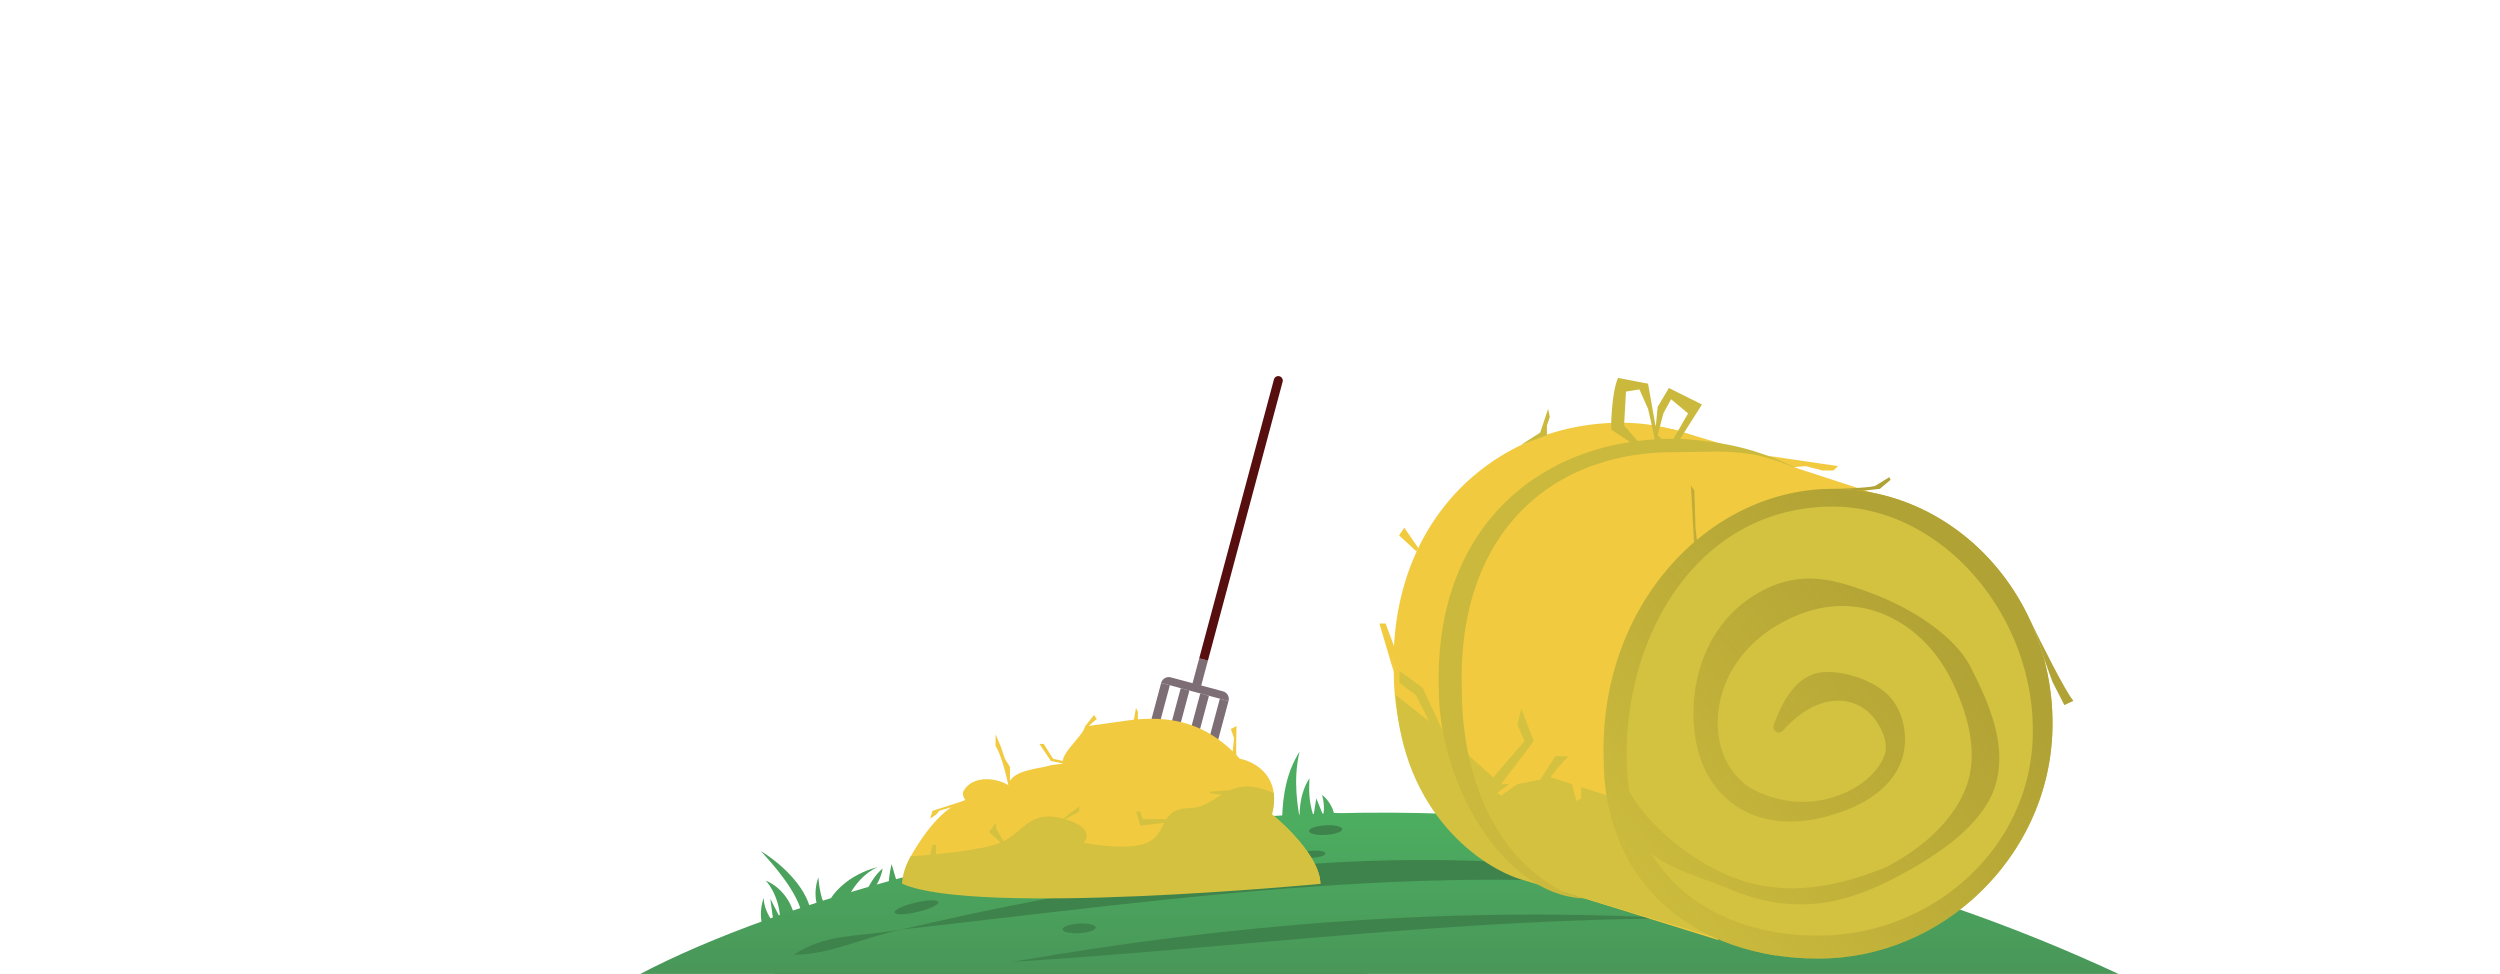 <svg xmlns="http://www.w3.org/2000/svg" xmlns:xlink="http://www.w3.org/1999/xlink" width="326" height="127" fill="none" xmlns:v="https://vecta.io/nano"><g clip-path="url(#C)"><path d="M99.213 110.991c1.802 1.053 5.611 4.036 6.46 7.565l.967-.285c-.56-1.512-.192-3.179.082-3.858.048.864.279 2.582.832 3.596a2.13 2.13 0 0 0 .382.523l-1.173.035-.123-.296-.967.285.005.024-1.126.811s.009-.159-.062-.486l-.981.214a7.24 7.24 0 0 1 .154.685c-.209.858-.89 2.035-1.945-.119l-.883.387.034.254c-.117.72-.87.908-1.232.912a4.22 4.22 0 0 1-.202-.529c-.444-1.447-.099-2.98.161-3.625-.021 1.184.663 2.415 1.119 3.042l.12-.054-.383-2.867 1.266 2.48c-.119-2.471-1.293-4.257-1.865-4.842.964.344 2.933 1.659 3.656 4.276.226-.037.509-.088.981-.214-.216-.989-1.162-3.521-5.277-7.914z" fill="#4ba25c"/><path d="M147 111.75l-46 11.375V127l74.875.25 65.5-8.625-16.5-6.875-50.906-5.734L147 111.75z" fill="#3f834c"/><g fill="#4ba25c"><path d="M108.055 117.957c-.034-.053-.016-.179.057-.358.39-.966 2.362-3.486 6.314-4.529-1.851.886-2.935 2.296-3.76 3.783l-.486.933c-.894 1.812-2.258.85-2.125.171zm4.923-1.772c.544-1.078 1.192-2.171 2.118-2.932-.207 1.273-.806 2.051-.992 2.602l-1.721 1.555.595-1.225zm2.918-.883c-.028-1.024.37-2.619.37-2.619l.67 2.281.211.716s-.411.373-.74.451c-.366.088-.497-.292-.511-.829zm33.437-6.104c-.034-.053-.016-.179.057-.359.391-.966 2.362-3.486 6.314-4.529-1.85.886-2.935 2.297-3.76 3.784l-.486.933c-.894 1.811-2.257.849-2.125.171zm4.923-1.773c.544-1.077 1.193-2.17 2.119-2.932-.208 1.273-.807 2.052-.992 2.603l-1.721 1.555.594-1.226zm2.918-.883c-.028-1.024.37-2.619.37-2.619l.671 2.282.21.716s-.41.372-.739.451c-.366.087-.497-.293-.512-.83z"/></g><path fill-rule="evenodd" d="M83.5 127c17.882-9.404 54.244-20.035 90.516-20.953 40.742-1.033 75.109 8.328 102.234 20.953H175.5h-92zm20-2.501c4.312-2.781 7.773-2.251 14.073-3.289 35.175-8.245 72.816-13.21 108.302-4.461-36.209-5.058-72.281.45-108.302 4.461-5.506 1.17-9.292 3.289-14.073 3.289zm115.5-4.718c-29.335-1.608-58.106.62-87.062 5.656 28.883-1.805 58.132-5.656 87.062-5.656z" fill="url(#A)"/><g fill="#f1ca3f"><path d="M240 86.875c-.585 16.265-14.346 29.5-30.5 29.5s-27.75-12.596-27.75-28.75a39.99 39.99 0 0 1 .034-3.367c.242-4.589 1.281-8.722 2.946-12.335l.213-.453c4.994-10.381 15.217-16.345 26.432-16.345 16.154 0 29.25 14.375 28.625 31.75z"/><path d="M182.438 69.813l2.292 2.111.213-.453-1.818-2.658-.687 1zm-2.563 11.5l1.875 6.313.034-3.367-1.096-2.946h-.813zM224 122.562l-25.844-8.031L218 55.938l10.938 3.266 10.75 1.578-.626.563h-1.437l-2.156-.563-1.575.132 10.231 3.337C264.337 77.359 224 122.562 224 122.562z"/></g><path fill-rule="evenodd" d="M209.625 103.75c.33 4.741 3.836 13.964 14.666 18.669l-25.916-7.731c-5.083-1.542-15.475-8.513-16.375-24.063l4.38 3.46-1.755-3.46-2.125-1.562V87.5l3 2.188 2.75 5.875 6.465 5.813 4.097-4.75-.937-2.125.5-2.062L200 96.625l-4.25 5.625h1.062l-1.562 1.125.5.375 2.125-1.5 3.005-.601 1.932-3.024h1.688c-.75.771-2.25 2.4-2.25 2.75l2.717.875.595 2.188.626-.313v-1.482l3.437 1.107zm14.666 18.669l7.397 2.206c-2.78-.508-5.234-1.267-7.397-2.206z" fill="#d3c13f"/><g fill="#cbb93d"><path d="M200.844 56.406l-2.5 1.594 3.375-1.25v-.344-.937l.375-1.094-.219-1.062-1.031 3.094z"/><path fill-rule="evenodd" d="M218.219 58.969c-15.992 0-28.224 10.632-27.594 30.906 0 10.749 3.875 21.75 13.438 26.531l2.625.75c-10.5-.25-19.057-14.866-19.063-27.281-.578-18.829 10.357-29.972 24.931-32.229-1.331-.892-2.4-1.552-2.45-1.677s.04-4.896.894-6.688l3.906.75 1 5.656.254-2.625 1.465-2.469 4.313 2.156-2.844 4.469c5.009.378 9.445.972 15.547 4.016 0 0-3.749-1.661-6.313-2.016-2.722-.376-4.198-.345-6.571-.295l-3.538.045zm-2.469-1.671c0-.288-.562-2.777-.844-3.985l-1.125-2.531-1.75.281-.25 4.406 1.763 2.039a36.53 36.53 0 0 1 2.206-.21zm2.47-.079a38.48 38.48 0 0 0-1.531.03l-.529-.499.746-2.844 1-1.844 2.219 1.844-1.905 3.313z"/></g><path d="M267.625 95.5c-.585 16.265-14.346 29.5-30.5 29.5s-28-9.846-28-26C208.5 78.875 222.846 63.75 239 63.75s29.25 14.375 28.625 31.75z" fill="#d3c23f"/><path fill-rule="evenodd" d="M245.906 113.094c5.663-2.907 9.594-7.112 10.782-11.406 1.196-4.328-.339-9.283-2.334-13.227s-5.284-7.108-9.224-8.561c-3.897-1.437-8.557-1.251-13.484 1.7-6.776 4.057-8.753 11.138-7.106 16.223.818 2.525 2.515 4.543 4.966 5.564 2.458 1.023 6.173 1.927 10.556.207 3.409-1.338 5.225-3.624 5.719-5.25.498-1.637-.541-3.712-1.662-4.999s-2.886-2.119-4.952-1.953c-1.929.155-4.277 1.199-6.657 3.878-.266.3-.726.339-1.028.075a.7.7 0 0 1-.201-.762c1.459-4.086 3.492-6.69 6.438-6.926 3.043-.244 7.056 1.3 8.781 3.281s2.391 5.172 1.56 7.907c-.834 2.745-3.202 5.171-7.2 6.74-4.91 1.927-9.156 1.967-12.507.572s-5.612-4.154-6.667-7.409c-2.098-6.477-.635-16.506 7.283-21.247 5.666-3.393 10.177-1.954 14.969-.187 4.749 1.751 10.804 5.27 13.092 9.794s4.67 9.887 3.251 15.018c-1.423 5.149-7.154 9.241-13.469 12.5-7.512 3.877-13.991 4.439-21.531 1.203-2.951-1.267-7.611-2.513-9.999-4.592a20.1 20.1 0 0 0 3.792 4.592c4.332 3.897 10.573 6.172 18.051 6.172 14.537 0 27.41-11.034 27.937-25.687.571-15.865-11.789-30.25-26.062-30.25-17.475 0-27.294 16.647-26.872 33.375a34.3 34.3 0 0 0 .314 3.785c2.527 4.387 7.64 8.671 12.839 10.903 6.91 2.966 13.844 1.703 20.625-1.031zM209.125 99c-.368-11.844 4.45-21.957 11.77-28.273l.383-.325c5.049-4.216 11.24-6.652 17.722-6.652a26.95 26.95 0 0 1 3.704.255c9.583 1.328 17.702 7.738 21.893 16.6.78 1.65 1.424 3.384 1.916 5.187a32.39 32.39 0 0 1 1.112 9.708c-.585 16.265-14.346 29.5-30.5 29.5-14.327 0-25.264-7.744-27.556-20.765-.292-1.661-.444-3.407-.444-5.235z" fill="url(#B)"/><path d="M220.5 63.313l.395 7.414.383-.325-.184-1.621-.156-4.812-.438-.656z" fill="url(#B)"/><path d="M244.594 63.313c-.429.275-3.908.406-5.594.438a26.95 26.95 0 0 1 3.704.255l2.426-.255 1.401-1.187-.156-.344-1.781 1.094z" fill="url(#B)"/><path d="M270.375 91.392c-1-1.137-4.269-7.665-5.778-10.786.78 1.65 1.424 3.384 1.916 5.187l1.112 3.083 1.563 3.063 1.187-.546z" fill="url(#B)"/><g fill="#4cad60"><path d="M169.468 97.999c-1.687 2.719-2.187 5.548-2.284 8.774.003.024 2.284-.148 2.284-.148l1.813-.204c.361-.028.946-.044 1.25-.125.687 0 1.25 0 1.437-.125-.125-.891-.922-2.083-1.568-2.5.24.828.335 1.878.131 2.625l-.889-2.208-.361 2.333c-.766-2.352-.531-4.016-.531-4.922-.594.875-1.336 2.589-1.282 5.126-.149-1.001-.937-4.782 0-8.626zM149.97 99.97c-.501 4.061-.486 7.046.139 8.311-.89.266-2.546.266-2.546.266-.816-.083-1.417.173-1.844.141-.362-.028-1.468.299-1.984.422-.687 0-1.156.145-1.688.294.469-.834.844-1.701.985-2.967.656 1.032.499 1.925.703 2.673 0 0 .641-1.047.797-2.266.765.687 1.187 1.844 1.187 1.844.766-2.353.139-3.492-.189-4.242.78.664 1.579 2.398 2.033 4.101.149-1.001.656-4.61 2.407-8.577z"/></g><g fill="#3f834c"><ellipse rx="2.938" ry=".625" transform="matrix(.973 -.23 .23 .973 119.501 118.311)"/><ellipse cx="140.72" cy="121.059" rx="2.167" ry=".625" transform="rotate(356.53 140.72 121.059)"/><ellipse cx="172.856" cy="108.247" rx="2.167" ry=".625" transform="rotate(356.53 172.856 108.247)"/><ellipse cx="171.22" cy="111.386" rx="1.611" ry=".465" transform="rotate(356.53 171.22 111.386)"/><ellipse cx="156.637" cy="111.799" rx="6.999" ry=".554" transform="rotate(356.53 156.637 111.799)"/><ellipse cx="139.592" cy="114.542" rx="3.221" ry=".625" transform="rotate(356.53 139.592 114.542)"/><ellipse cx="123.749" cy="114.542" rx="3.221" ry=".625" transform="rotate(356.53 123.749 114.542)"/></g><g fill="#7d6e75"><use xlink:href="#D"/><path d="M153.966 89.74l1.133.303-1.4 5.222c-.393 1.467-1.128 1.946-1.128 1.946s-.389-.812-.004-2.25l1.399-5.222zm1.522-.578l1.132.303.89-3.32-1.133-.303-.889 3.32z"/></g><path d="M156.378 85.842l1.133.303 9.744-36.365c.083-.313-.102-.634-.415-.718s-.634.102-.718.415l-9.744 36.365z" fill="#570e0e"/><g fill="#7d6e75"><path d="M156.517 90.424l1.132.303-1.399 5.222c-.393 1.467-1.128 1.946-1.128 1.946s-.389-.812-.004-2.25l1.399-5.222zm2.551.684l1.132.303-1.399 5.222c-.393 1.467-1.128 1.946-1.128 1.946s-.389-.812-.005-2.25l1.4-5.222z"/><path d="M151.415 89.057a1.03 1.03 0 0 1 1.263-.729l6.792 1.82a1.03 1.03 0 0 1 .73 1.263l-8.785-2.354z"/></g><path d="M125.884 104.322s-.532-.657-.219-1.203c1.094-1.906 3.971-1.836 5.821-.736-.263-1.28-.965-4.092-1.665-5.092V95.76l.665 1.531.554 1.655.656 1.064v1.841c.85-1.518 4.044-1.626 5.344-2.074l1.634-.206-1.634-.343-1.5-2.219h.563l1.218 1.936 1.282.282c.037-1.258 2.712-3.418 2.875-4.5l1.187-1.5.344.531-1.037.901 5.888-.82.274-1.519.25.5v.976c4.101-.297 8.325.289 12.364 4.19l.167-1.729-.406-1.187.739-.411c-.036 1.239-.086 3.74 0 3.83a19.43 19.43 0 0 1 .426.456c1.525.279 4.051 1.544 4.421 4.486.1.795.043 1.711-.234 2.764 2.104 1.687 6.313 5.862 6.313 9.062h-54.5c0-1.122.403-2.369 1.097-3.597 1.193-2.114 3.024-4.837 5.265-6.39l-1.558.458-.407.5-.781.529.313-1.029 3.709-1.184a6.26 6.26 0 0 1 .572-.223z" fill="#f1ca3f"/><path d="M165.861 106.195c2.104 1.687 6.313 5.862 6.313 9.062 0 0-44.821 4.269-54.5 0 0-1.122.403-2.369 1.097-3.597.683-.041 1.559-.106 2.529-.193.017-.242.23-.969.334-1.302h.406v1.233c3.066-.299 6.782-.807 8.446-1.516l-1.508-1.404.906-1.196v.758l.963 1.675c2.643-1.337 3.514-4.147 7.808-2.963l2.073-1.587v.656l-1.835.999c3.366.999 3.018 2.45 2.406 3.062 1.875.396 6.162.95 8.312 0 1.301-.574 1.709-1.646 2.222-2.6l-3.137.383-.531-1.844h.531l.282.999h3.124c.519-.808 1.258-1.438 2.947-1.438 1.736 0 2.914-.946 4.232-1.743l-1.491-.208v-.203l2.575-.167c1.395-.62 3.093-.829 5.73.37.1.795.043 1.711-.234 2.764z" fill="#d3c13f"/></g><defs><linearGradient id="A" x1="179.875" y1="105.969" x2="179.875" y2="127" gradientUnits="userSpaceOnUse"><stop stop-color="#4cae60"/><stop offset="1" stop-color="#499759"/></linearGradient><linearGradient id="B" x1="245.375" y1="69.625" x2="191.5" y2="113.5" gradientUnits="userSpaceOnUse"><stop stop-color="#b1a235"/><stop offset="1" stop-color="#b1a235" stop-opacity="0"/></linearGradient><clipPath id="C"><path fill="#fff" d="M0 0h326v127H0z"/></clipPath><path id="D" d="M151.415 89.057l1.133.303-1.4 5.222c-.393 1.467-1.128 1.946-1.128 1.946s-.389-.812-.004-2.25l1.399-5.222z"/></defs></svg>